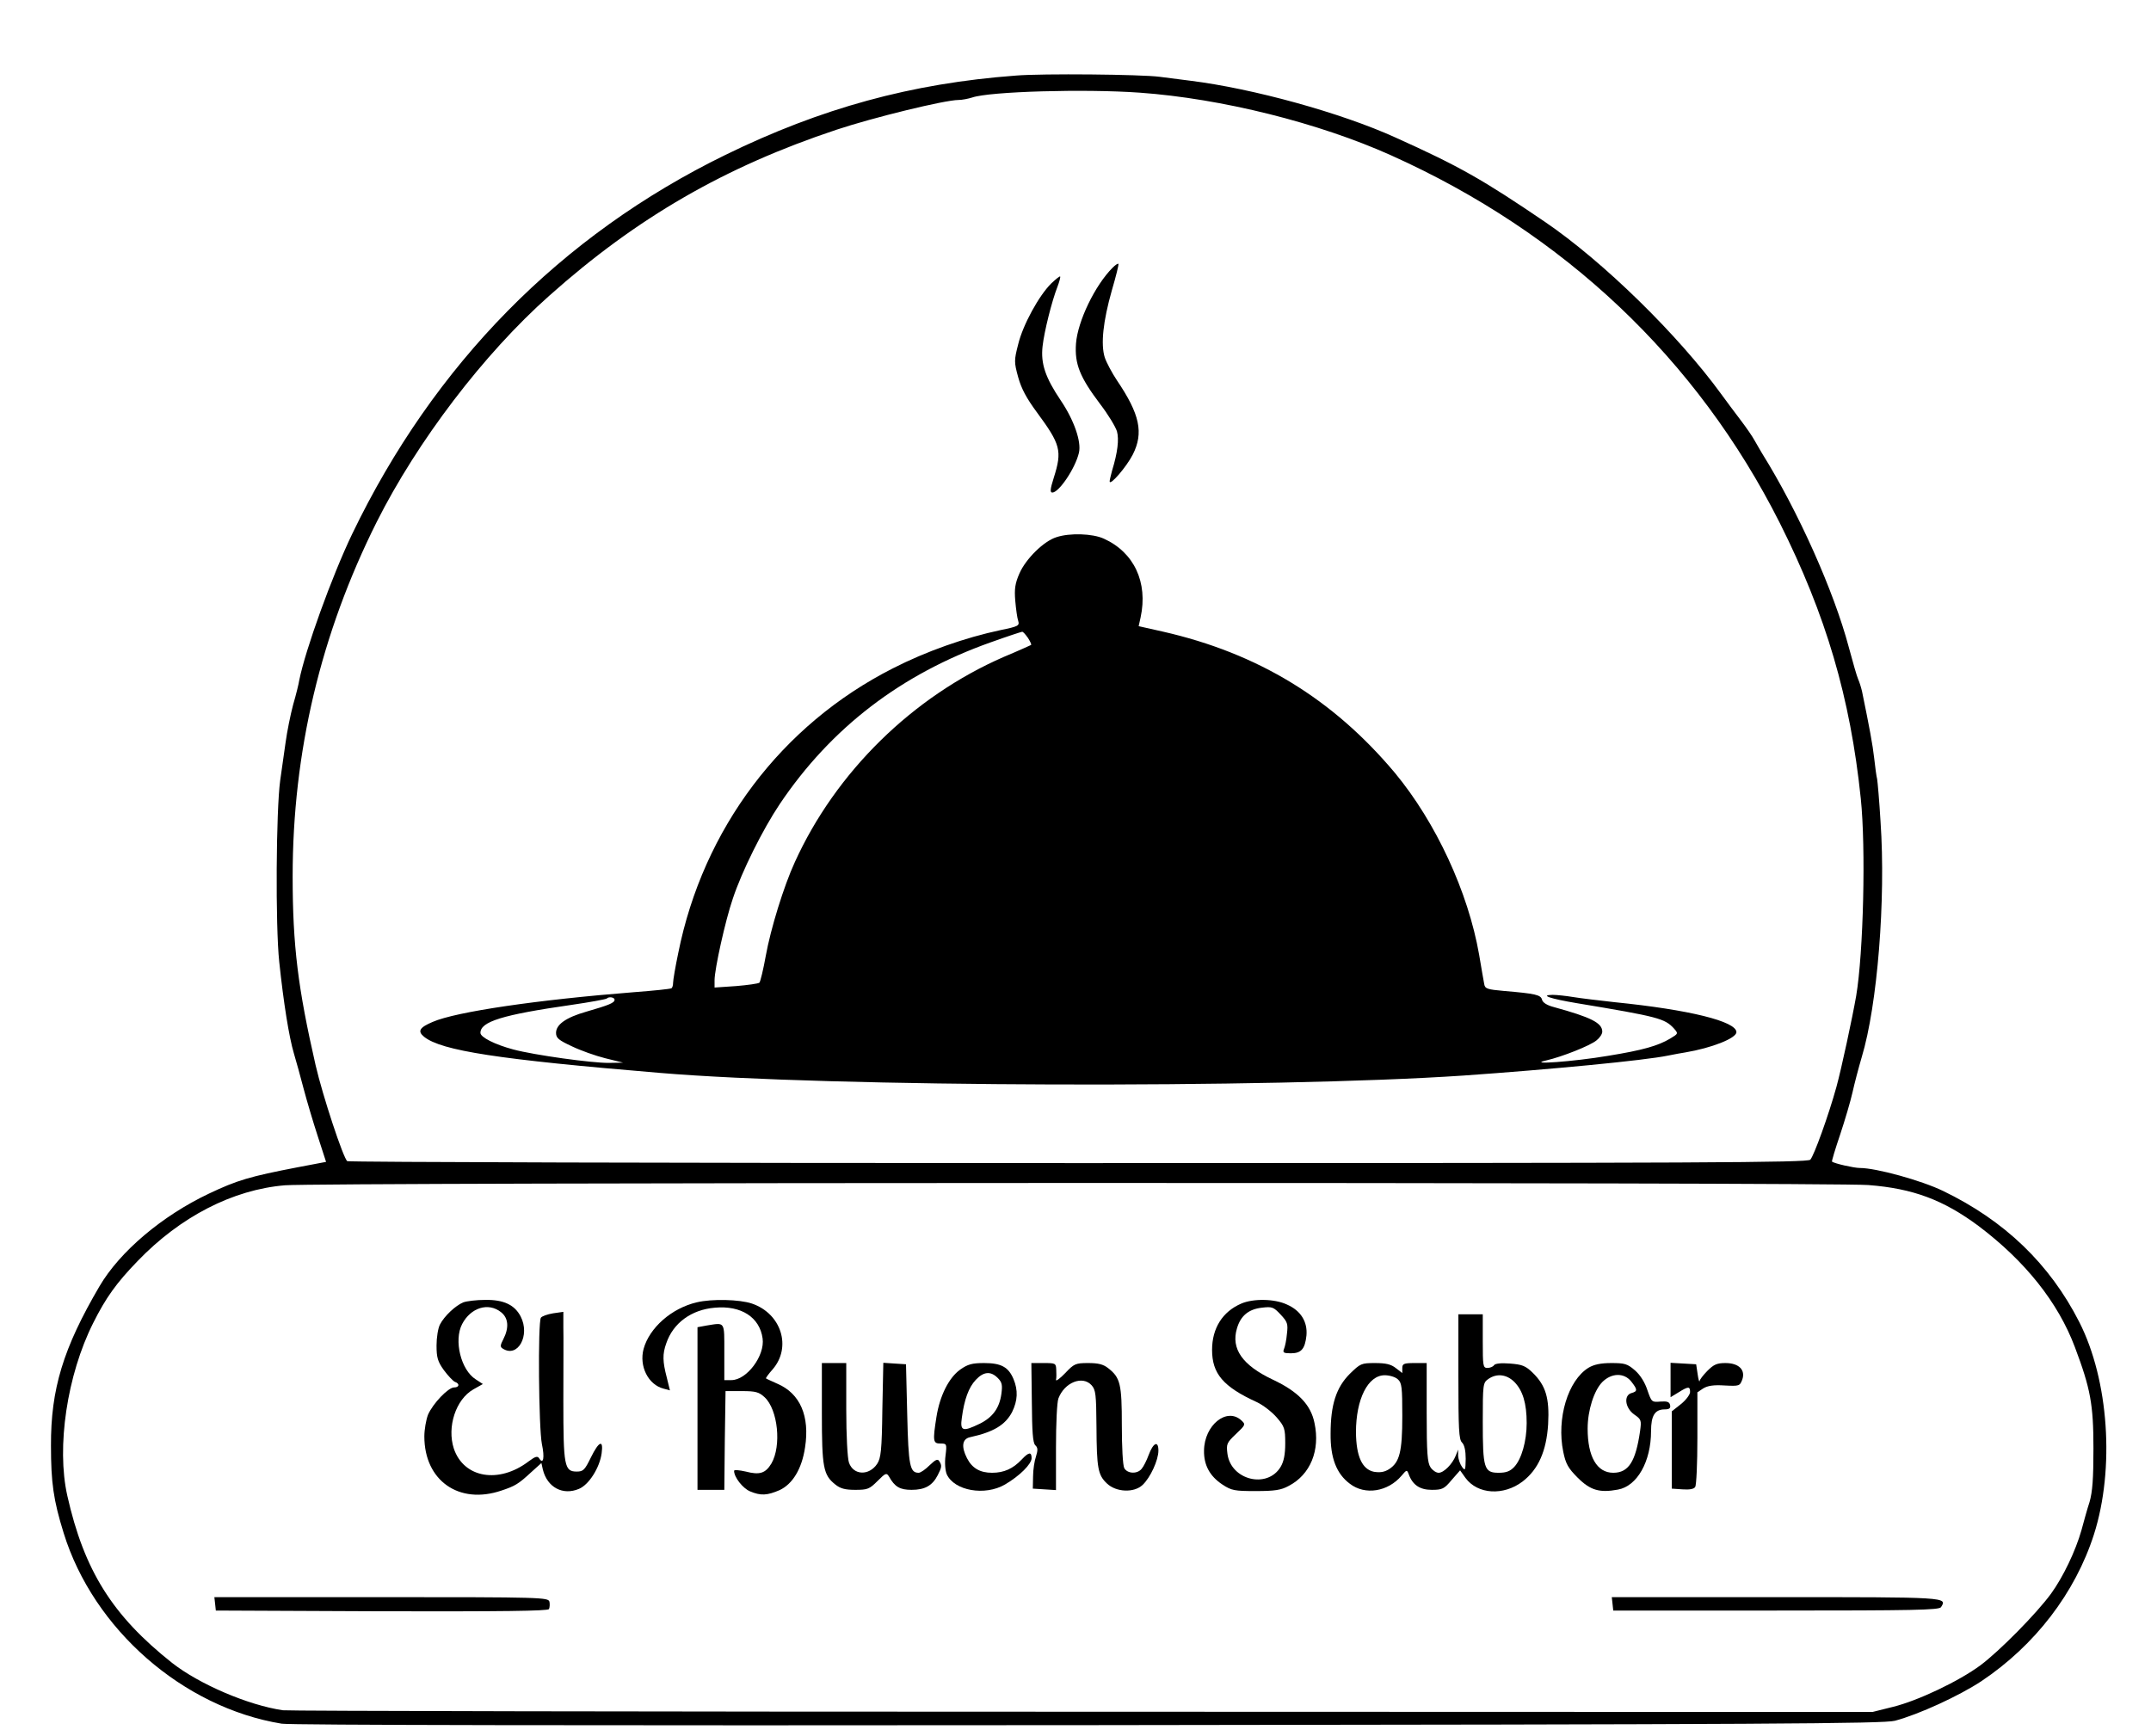 <?xml version="1.0" standalone="no"?>
<!DOCTYPE svg PUBLIC "-//W3C//DTD SVG 20010904//EN"
 "http://www.w3.org/TR/2001/REC-SVG-20010904/DTD/svg10.dtd">
<svg version="1.0" xmlns="http://www.w3.org/2000/svg"
 width="882pt" height="712pt" viewBox="0 0 882 712"
 preserveAspectRatio="xMidYMid meet">

<g transform="translate(0,712) scale(0.1,-0.1)"
fill="#000000" stroke="none">
<path d="M4165 6810 c-429 -32 -799 -134 -1190 -325 -676 -330 -1196 -859
-1531 -1555 -83 -173 -192 -475 -217 -600 -2 -14 -13 -59 -25 -100 -11 -41
-25 -111 -31 -155 -6 -44 -16 -114 -22 -155 -17 -123 -20 -596 -4 -745 18
-170 40 -307 60 -375 9 -30 27 -95 40 -145 13 -49 39 -137 58 -195 l34 -105
-116 -22 c-197 -38 -248 -53 -364 -108 -192 -91 -365 -237 -449 -380 -149
-254 -200 -422 -199 -654 0 -151 10 -223 52 -358 122 -395 490 -716 894 -782
38 -6 1235 -8 3310 -6 2805 3 3258 6 3305 18 98 26 263 102 354 162 220 147
385 362 462 602 86 270 61 633 -60 871 -121 238 -306 416 -559 538 -89 43
-274 94 -341 94 -24 0 -103 18 -114 26 -2 1 13 51 33 110 20 60 43 138 51 174
8 36 25 101 38 145 64 212 99 645 77 965 -5 85 -12 164 -14 175 -3 11 -8 49
-12 85 -6 55 -20 129 -50 275 -4 17 -11 39 -16 50 -5 11 -22 70 -38 130 -61
230 -208 559 -356 796 -5 9 -19 32 -29 50 -10 19 -38 59 -61 89 -23 30 -57 76
-76 102 -178 245 -486 546 -724 708 -256 174 -351 228 -613 346 -222 101 -584
201 -842 233 -47 6 -103 13 -125 16 -76 10 -480 14 -590 5z m508 -70 c336 -24
735 -124 1031 -257 710 -319 1255 -835 1594 -1508 189 -377 289 -715 332
-1130 21 -201 11 -632 -19 -810 -15 -86 -60 -297 -81 -373 -32 -116 -92 -282
-107 -298 -12 -12 -431 -14 -3001 -14 -1643 0 -2992 4 -2998 8 -16 11 -101
268 -130 394 -72 315 -94 489 -94 774 0 509 115 995 345 1454 166 330 438 688
707 927 360 321 721 529 1178 681 150 50 445 122 500 122 15 0 40 5 56 10 71
25 463 36 687 20z m2988 -4480 c183 -14 308 -61 452 -168 191 -144 326 -313
395 -497 64 -170 76 -235 76 -415 0 -126 -4 -178 -16 -220 -10 -30 -24 -82
-33 -115 -24 -85 -75 -192 -125 -261 -60 -82 -212 -236 -290 -294 -88 -65
-256 -145 -358 -170 l-84 -21 -3242 1 c-1782 0 -3257 3 -3276 6 -143 21 -343
107 -454 194 -245 194 -361 379 -430 686 -45 200 -1 495 106 708 52 104 95
164 182 254 175 182 390 293 604 311 130 12 6345 13 6493 1z"/>
<path d="M4562 6022 c-72 -72 -143 -219 -150 -311 -6 -84 16 -138 99 -248 33
-43 63 -93 69 -112 9 -33 3 -86 -20 -161 -5 -19 -10 -39 -10 -44 0 -21 69 59
95 110 45 89 29 165 -65 304 -20 30 -43 73 -50 94 -17 54 -7 148 29 275 17 58
29 106 27 109 -3 2 -13 -5 -24 -16z"/>
<path d="M4311 5958 c-51 -50 -117 -171 -136 -250 -17 -66 -17 -73 0 -135 13
-47 34 -86 76 -143 98 -133 105 -158 70 -269 -15 -47 -16 -61 -6 -61 27 0 94
99 109 163 11 45 -20 134 -74 214 -64 95 -83 152 -75 223 7 62 38 185 61 244
8 21 13 40 11 42 -2 2 -18 -11 -36 -28z"/>
<path d="M4332 4917 c-52 -16 -126 -89 -152 -149 -18 -41 -21 -64 -17 -112 3
-34 8 -71 12 -82 6 -20 1 -23 -72 -38 -146 -31 -305 -87 -442 -157 -457 -232
-778 -658 -880 -1168 -12 -57 -21 -111 -21 -121 0 -11 -3 -21 -7 -23 -5 -3
-73 -10 -153 -16 -393 -31 -730 -80 -826 -122 -54 -23 -63 -38 -35 -61 71 -57
304 -93 966 -148 696 -59 2510 -64 3295 -11 357 25 744 62 840 82 25 5 57 11
71 13 107 18 209 58 209 83 0 44 -192 92 -500 123 -63 7 -139 16 -169 21 -30
5 -68 9 -85 9 -54 -1 -8 -16 99 -34 337 -56 361 -63 399 -104 18 -21 18 -21
-15 -41 -50 -30 -113 -48 -255 -71 -141 -24 -338 -38 -254 -19 65 15 179 60
206 82 13 10 24 26 24 36 0 36 -46 59 -199 101 -27 7 -45 18 -48 30 -5 20 -26
25 -156 36 -68 6 -78 9 -81 28 -2 11 -12 66 -21 121 -45 257 -177 542 -345
745 -254 303 -561 491 -953 580 l-98 22 8 36 c31 144 -27 267 -151 323 -46 21
-140 24 -194 6z m-117 -413 c9 -14 15 -27 13 -29 -2 -1 -52 -24 -112 -49 -374
-163 -689 -472 -857 -842 -45 -98 -99 -273 -119 -384 -10 -56 -22 -105 -26
-110 -5 -4 -48 -10 -96 -14 l-88 -6 0 30 c0 45 44 245 75 335 37 112 123 284
192 387 211 314 499 534 866 664 67 24 125 43 128 43 4 1 14 -11 24 -25z
m-1695 -1484 c0 -13 -23 -22 -116 -49 -84 -24 -124 -53 -124 -87 0 -21 11 -30
65 -55 35 -17 97 -39 137 -49 l73 -18 -58 -1 c-68 -1 -306 32 -392 55 -75 20
-135 50 -135 68 0 46 88 74 374 115 76 11 141 23 144 26 9 9 32 5 32 -5z"/>
<path d="M1900 1779 c-32 -13 -78 -56 -96 -91 -8 -15 -14 -54 -14 -86 0 -50 5
-66 30 -101 17 -23 37 -44 45 -48 21 -7 19 -23 -3 -23 -24 0 -87 -66 -107
-112 -8 -21 -15 -61 -15 -89 0 -181 142 -281 316 -222 57 19 70 27 124 77 l40
36 6 -27 c18 -73 82 -107 148 -79 41 17 85 87 93 146 8 58 -11 50 -44 -17 -25
-51 -31 -58 -58 -58 -51 0 -55 22 -55 290 0 132 1 268 0 303 l0 62 -42 -6
c-24 -4 -46 -12 -50 -18 -13 -19 -9 -454 4 -518 12 -56 6 -86 -11 -59 -7 11
-16 8 -43 -12 -122 -93 -266 -69 -307 52 -29 89 8 202 80 243 l39 22 -29 19
c-61 38 -91 160 -56 227 35 67 107 90 159 49 31 -24 34 -64 10 -111 -13 -25
-14 -32 -2 -39 61 -39 113 54 73 132 -25 48 -70 69 -145 68 -36 0 -76 -5 -90
-10z"/>
<path d="M2857 1779 c-103 -24 -194 -104 -218 -191 -19 -71 19 -147 82 -163
l26 -7 -13 53 c-17 65 -18 96 -2 140 28 83 103 138 199 146 108 10 184 -39
196 -126 10 -71 -65 -171 -128 -171 l-29 0 0 115 c0 128 4 121 -72 109 l-38
-7 0 -333 0 -334 55 0 55 0 2 203 3 202 67 0 c57 0 70 -4 93 -25 55 -51 70
-200 28 -272 -24 -40 -48 -48 -105 -33 -27 6 -48 8 -48 3 0 -26 35 -71 65 -84
45 -19 71 -17 122 5 53 25 91 87 104 175 20 128 -20 221 -113 261 -24 11 -45
20 -47 22 -2 1 10 18 27 37 79 91 36 229 -85 270 -50 17 -164 20 -226 5z"/>
<path d="M5090 1774 c-77 -33 -120 -101 -120 -190 0 -97 45 -151 183 -214 26
-12 63 -41 82 -63 32 -37 35 -46 35 -106 0 -47 -6 -75 -19 -97 -55 -91 -204
-54 -218 54 -5 40 -3 45 35 81 40 38 40 39 22 56 -60 55 -152 -20 -153 -124
-1 -60 24 -105 75 -139 38 -25 50 -27 137 -27 78 0 104 4 135 21 89 46 130
146 106 258 -15 75 -67 129 -171 178 -125 59 -172 127 -147 210 15 52 48 79
102 85 42 5 48 3 77 -28 28 -30 31 -38 26 -79 -2 -25 -8 -53 -12 -62 -6 -15
-2 -18 28 -18 43 0 58 18 64 73 5 56 -23 102 -80 127 -51 24 -138 25 -187 4z"/>
<path d="M5980 1474 c0 -214 2 -258 15 -270 10 -10 15 -34 15 -67 -1 -48 -2
-50 -15 -33 -8 11 -15 31 -16 45 l0 26 -10 -25 c-14 -35 -49 -70 -70 -70 -10
0 -25 10 -33 22 -13 19 -16 58 -16 225 l0 203 -50 0 c-44 0 -50 -3 -50 -21 l0
-20 -26 20 c-20 16 -41 21 -86 21 -56 0 -60 -2 -103 -44 -56 -56 -79 -127 -79
-246 -1 -99 24 -164 79 -205 62 -48 156 -33 212 33 21 25 22 25 29 7 16 -45
46 -65 95 -65 43 0 51 4 81 40 l35 40 22 -31 c50 -68 156 -74 234 -15 65 50
98 125 105 235 6 108 -10 159 -63 211 -30 29 -43 34 -94 38 -36 3 -61 0 -65
-7 -4 -6 -16 -11 -27 -11 -18 0 -19 8 -19 110 l0 110 -50 0 -50 0 0 -256z
m-248 -11 c16 -14 18 -33 18 -150 0 -147 -11 -190 -54 -218 -19 -12 -36 -15
-62 -11 -49 10 -73 64 -74 162 0 136 49 234 118 234 19 0 44 -7 54 -17z m478
-11 c34 -35 50 -87 50 -168 0 -74 -21 -148 -51 -180 -17 -18 -33 -24 -64 -24
-60 0 -65 18 -65 210 0 153 1 159 22 174 35 25 76 20 108 -12z"/>
<path d="M3370 1325 c0 -224 6 -254 55 -293 21 -17 41 -22 82 -22 50 0 58 3
91 36 33 33 37 35 47 19 24 -43 45 -55 93 -55 54 0 85 17 107 60 17 33 18 40
6 58 -6 10 -15 6 -39 -17 -17 -17 -37 -31 -45 -31 -36 0 -42 28 -47 239 l-5
206 -47 3 -46 3 -4 -193 c-2 -165 -6 -198 -21 -221 -33 -50 -98 -48 -116 5 -6
18 -11 110 -11 219 l0 189 -50 0 -50 0 0 -205z"/>
<path d="M3937 1503 c-46 -33 -83 -106 -97 -193 -16 -101 -14 -110 16 -110 26
0 27 -1 21 -50 -4 -30 -1 -61 5 -76 31 -68 157 -90 239 -42 60 35 109 84 109
108 0 27 -12 25 -41 -6 -35 -37 -72 -54 -121 -54 -50 0 -82 19 -103 60 -24 47
-20 79 13 86 96 21 144 50 172 103 23 47 25 89 6 135 -21 50 -51 66 -121 66
-49 0 -67 -5 -98 -27z m154 -34 c18 -18 20 -29 15 -66 -8 -58 -36 -96 -89
-122 -70 -34 -81 -30 -73 25 10 75 28 124 57 155 32 34 61 37 90 8z"/>
<path d="M4231 1368 c1 -120 4 -165 14 -175 11 -10 11 -20 3 -46 -6 -17 -12
-54 -12 -82 l-1 -50 48 -3 47 -3 0 175 c0 96 4 186 10 201 25 66 99 95 136 54
17 -19 19 -38 20 -168 1 -173 6 -200 43 -235 38 -36 111 -39 146 -6 32 30 65
102 65 141 0 42 -21 33 -40 -18 -8 -22 -21 -48 -29 -57 -18 -22 -58 -20 -71 3
-6 11 -10 87 -10 176 0 169 -6 195 -56 234 -20 16 -41 21 -82 21 -52 0 -58 -3
-94 -41 -22 -23 -39 -35 -38 -28 2 8 2 26 1 42 -1 26 -3 27 -51 27 l-51 0 2
-162z"/>
<path d="M6514 1511 c-85 -52 -132 -209 -104 -345 10 -49 20 -67 59 -106 52
-52 90 -63 165 -49 79 14 136 115 136 240 0 64 16 89 56 89 19 0 25 5 22 18
-3 13 -12 16 -40 14 -35 -3 -36 -2 -53 47 -10 31 -29 62 -51 81 -31 27 -42 30
-97 30 -43 0 -71 -6 -93 -19z m175 -57 c26 -33 26 -40 1 -47 -33 -9 -27 -61
11 -88 29 -20 30 -24 24 -68 -18 -125 -47 -171 -110 -171 -67 0 -105 66 -105
181 0 75 26 156 60 191 38 38 90 39 119 2z"/>
<path d="M6850 1461 l0 -71 33 20 c40 25 47 25 47 1 0 -10 -17 -33 -37 -49
l-38 -30 0 -159 0 -158 44 -3 c28 -2 47 1 52 10 5 7 9 97 9 200 l0 188 24 16
c18 11 42 15 88 12 60 -3 62 -2 72 24 14 40 -14 68 -69 68 -35 0 -48 -6 -74
-32 -17 -17 -32 -37 -32 -42 -1 -6 -5 7 -8 29 l-6 40 -52 3 -53 3 0 -70z"/>
<path d="M882 543 l3 -28 679 -3 c493 -1 682 1 687 9 3 6 4 20 2 30 -5 18 -27
19 -690 19 l-684 0 3 -27z"/>
<path d="M6612 543 l3 -28 668 0 c564 0 669 2 676 14 26 41 30 41 -676 41
l-674 0 3 -27z"/>
</g>
</svg>
